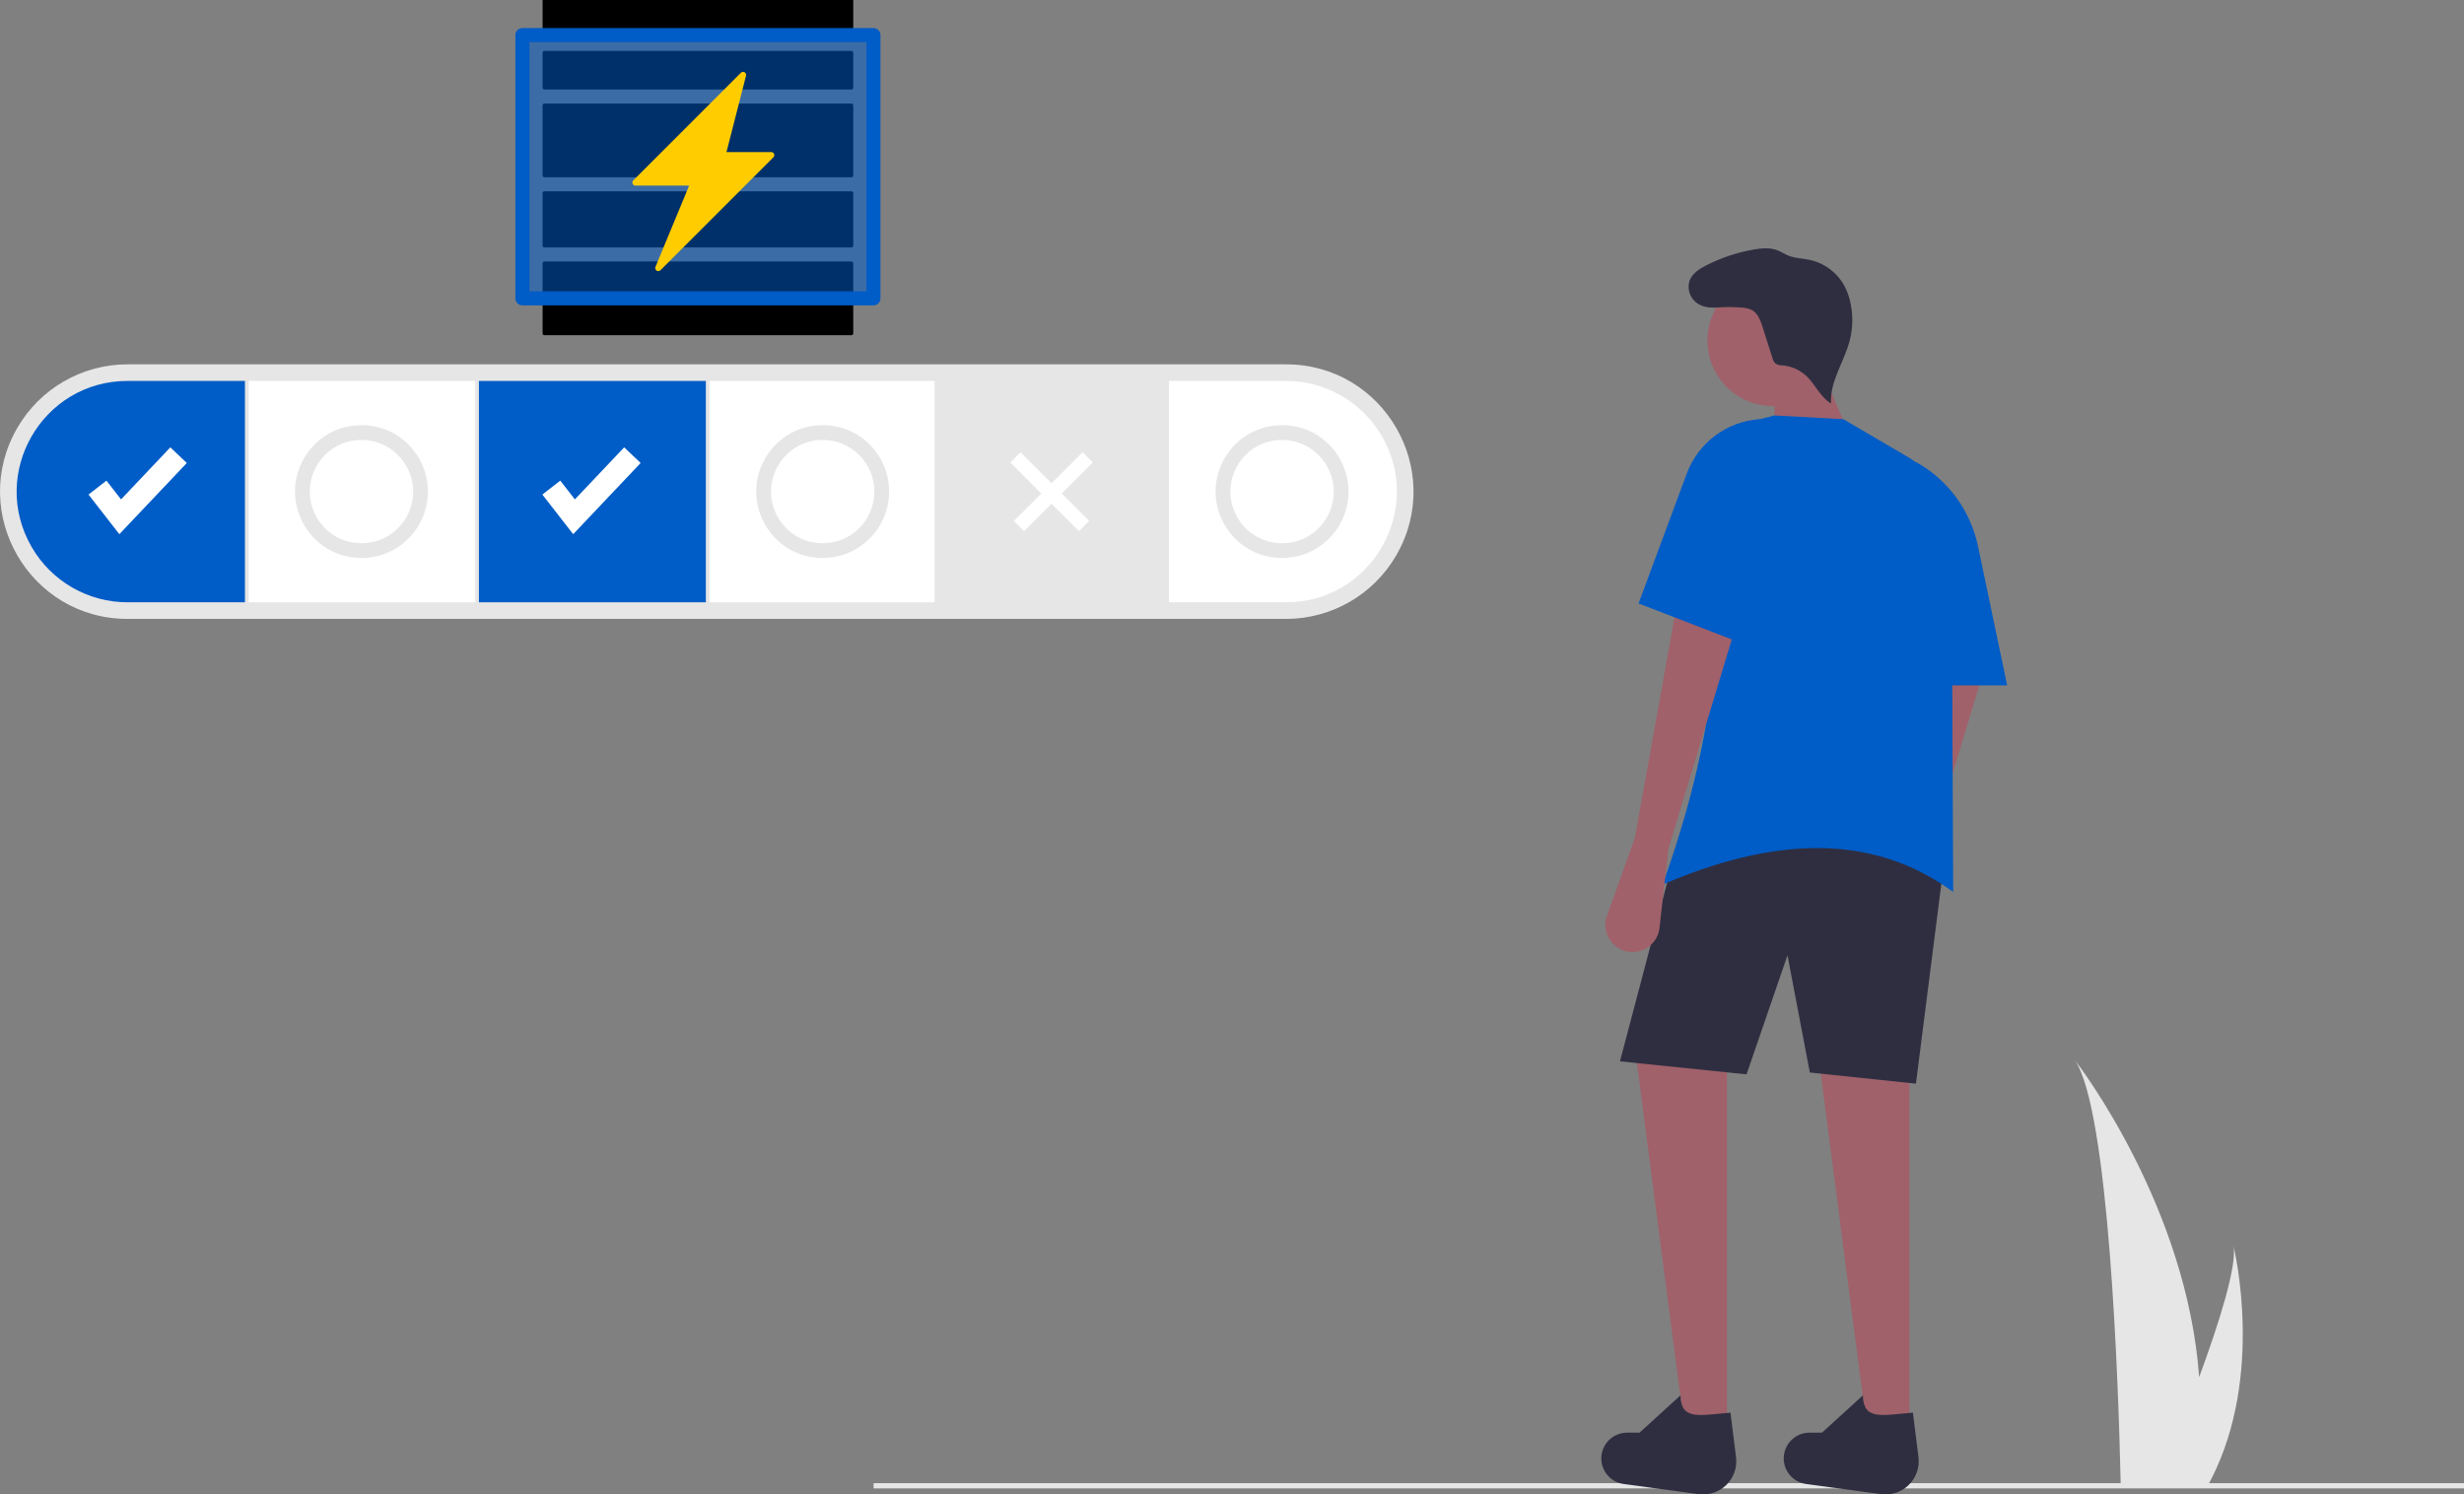 <?xml version="1.0" encoding="utf-8"?>
<svg viewBox="83.713 126.564 322.891 195.861" xmlns="http://www.w3.org/2000/svg">
  <rect x="83.713" y="126.564" width="322.891" height="195.861" fill="#808080" stroke="none"/>
  <g>
    <title>Bg</title>
    <rect x="198.193" y="320.943" width="208.412" height="0.688" fill="#e6e6e6" style=""/>
    <path d="M 355.568 265.445 C 360.124 271.885 361.328 308.541 361.596 320.291 C 361.603 320.555 361.61 320.806 361.613 321.044 L 373.146 321.044 C 373.287 320.793 373.418 320.545 373.542 320.291 C 380.378 306.798 376.585 290.619 376.386 289.801 C 376.905 292.373 374.556 299.827 371.902 307.049 C 370.282 284.845 356.435 266.566 355.568 265.445 Z" fill="#e6e6e6" style=""/>
    <path d="M 100.42 207.676 C 87.578 207.676 79.553 193.775 85.973 182.654 C 88.953 177.493 94.46 174.313 100.42 174.313 L 252.243 174.313 C 265.084 174.313 273.11 188.214 266.69 199.335 C 263.71 204.496 258.203 207.676 252.243 207.676 Z" fill="#e6e6e6" style=""/>
    <rect x="116.295" y="176.489" width="29.696" height="29.011" fill="#fff" style=""/>
    <path d="M 252.243 176.489 L 236.892 176.489 L 236.892 205.5 L 252.243 205.5 C 263.41 205.5 270.388 193.412 264.805 183.742 C 262.214 179.254 257.426 176.489 252.243 176.489 Z" fill="#fff" style=""/>
    <rect x="176.694" y="176.489" width="29.494" height="29.011" fill="#fff" style=""/>
    <rect x="146.474" y="176.489" width="29.736" height="29.011" fill="#005cc6" style=""/>
    <rect x="206.672" y="176.489" width="29.736" height="29.011" fill="#e6e6e6" style=""/>
    <path d="M 115.811 176.489 L 100.42 176.489 C 89.253 176.489 82.274 188.577 87.857 198.247 C 90.449 202.735 95.237 205.5 100.42 205.5 L 115.811 205.5 Z" fill="#005cc6" style=""/>
    <polygon points="99.352 196.573 95.314 191.381 97.662 189.554 99.574 192.013 106.034 185.194 108.194 187.241 99.352 196.573" fill="#fff" style=""/>
    <polygon points="158.825 196.573 154.786 191.381 157.134 189.554 159.046 192.013 165.506 185.194 167.666 187.241 158.825 196.573" fill="#fff" style=""/>
    <rect x="181.5" y="75.998" width="1.894" height="12.727" transform="matrix(0.707, -0.707, 0.707, 0.707, 34.055, 261.766)" fill="#fff" style=""/>
    <rect x="176.557" y="81.415" width="12.727" height="1.894" transform="matrix(0.707, -0.707, 0.707, 0.707, 34.193, 262.101)" fill="#fff" style=""/>
    <path d="M 131.085 199.692 C 124.385 199.692 120.198 192.439 123.547 186.637 C 126.897 180.835 135.272 180.835 138.622 186.637 C 139.386 187.96 139.788 189.461 139.788 190.989 C 139.783 195.793 135.889 199.687 131.085 199.692 Z M 131.085 184.22 C 125.874 184.22 122.617 189.861 125.222 194.373 C 127.828 198.886 134.341 198.886 136.947 194.373 C 137.541 193.344 137.854 192.177 137.854 190.989 C 137.85 187.252 134.821 184.224 131.085 184.22 Z" fill="#e6e6e6" style=""/>
    <path d="M 191.524 199.692 C 184.824 199.692 180.637 192.439 183.987 186.637 C 187.337 180.835 195.711 180.835 199.061 186.637 C 199.825 187.96 200.227 189.461 200.227 190.989 C 200.222 195.793 196.328 199.687 191.524 199.692 Z M 191.524 184.22 C 186.313 184.22 183.056 189.861 185.662 194.373 C 188.267 198.886 194.781 198.886 197.386 194.373 C 197.98 193.344 198.293 192.177 198.293 190.989 C 198.289 187.252 195.261 184.224 191.524 184.22 Z" fill="#e6e6e6" style=""/>
    <path d="M 251.722 199.692 C 245.022 199.692 240.835 192.439 244.184 186.637 C 247.534 180.835 255.909 180.835 259.259 186.637 C 260.023 187.96 260.425 189.461 260.425 190.989 C 260.42 195.793 256.526 199.687 251.722 199.692 Z M 251.722 184.22 C 246.511 184.22 243.254 189.861 245.859 194.373 C 248.465 198.886 254.978 198.886 257.584 194.373 C 258.178 193.344 258.491 192.177 258.491 190.989 C 258.487 187.252 255.458 184.224 251.722 184.22 Z" fill="#e6e6e6" style=""/>
    <path d="M 331.613 238.339 L 327.959 248.531 C 327.388 250.124 328.017 251.898 329.464 252.775 L 329.464 252.775 C 331.685 254.121 334.554 252.71 334.844 250.129 L 336.003 239.803 L 344.785 210.774 L 337.223 207.115 Z" fill="#a0616a" style=""/>
    <polygon points="328.563 315.303 333.93 315.303 333.93 263.099 321.733 262.855 328.563 315.303" fill="#a0616a" style=""/>
    <polygon points="304.657 315.303 310.023 315.303 310.023 263.099 297.826 262.855 304.657 315.303" fill="#a0616a" style=""/>
    <path d="M 334.784 268.588 L 320.879 267.124 L 317.952 251.756 L 312.585 267.368 L 295.997 265.661 L 302.827 239.803 C 315.313 231.319 327.171 231.504 338.443 239.803 Z" fill="#2f2e41" style=""/>
    <path d="M 311.209 317.526 C 311.564 320.365 309.133 322.77 306.299 322.385 L 296.412 321.044 C 294.571 320.757 293.31 319.034 293.593 317.192 L 293.593 317.192 C 293.847 315.544 295.265 314.327 296.933 314.327 L 298.563 314.327 L 303.926 309.441 C 303.979 312.769 306.43 312.03 310.481 311.705 Z" fill="#2f2e41" style=""/>
    <path d="M 335.115 317.526 C 335.47 320.365 333.04 322.77 330.205 322.385 L 320.318 321.044 C 318.477 320.757 317.216 319.034 317.5 317.192 L 317.5 317.192 C 317.753 315.544 319.172 314.327 320.839 314.327 L 322.469 314.327 L 327.833 309.441 C 327.885 312.769 330.337 312.03 334.387 311.705 Z" fill="#2f2e41" style=""/>
    <circle cx="316.061" cy="171.194" r="8.599" fill="#a0616a" style=""/>
    <polygon points="326.978 185.648 316.244 186.623 316.244 177.11 321.855 173.694 326.978 185.648" fill="#a0616a" style=""/>
    <path d="M 339.663 243.462 C 328.864 235.555 315.899 236.358 301.608 242.486 C 308.082 224.157 310.84 207.074 305.755 192.623 C 305.755 187.37 309.314 182.786 314.403 181.484 L 316.244 181.013 L 325.27 181.501 L 333.746 186.469 C 337.262 188.531 339.43 192.294 339.449 196.371 Z" fill="#005cc6" style=""/>
    <path d="M 297.949 236.388 L 294.295 246.58 C 293.724 248.172 294.353 249.947 295.8 250.823 L 295.8 250.823 C 298.021 252.17 300.89 250.759 301.18 248.178 L 302.339 237.851 L 311.121 208.822 L 303.559 205.163 Z" fill="#a0616a" style=""/>
    <path d="M 346.737 216.384 L 334.784 216.384 L 334.784 187.111 L 334.784 187.111 C 338.967 189.435 341.934 193.461 342.915 198.145 Z" fill="#005cc6" style=""/>
    <path d="M 309.505 166.538 C 308.438 167.042 307.188 166.975 306.182 166.358 C 305.185 165.7 304.752 164.456 305.125 163.321 C 305.487 162.389 306.405 161.805 307.295 161.349 C 309.259 160.344 311.363 159.641 313.537 159.264 C 314.574 159.085 315.671 158.986 316.651 159.369 C 317.135 159.559 317.57 159.859 318.051 160.058 C 318.936 160.422 319.922 160.424 320.859 160.622 C 322.798 161.046 324.458 162.29 325.41 164.032 C 325.718 164.618 325.954 165.239 326.114 165.881 C 326.565 167.638 326.559 169.482 326.097 171.236 C 325.361 174.016 323.487 176.57 323.655 179.44 C 322.27 178.633 321.621 176.99 320.464 175.88 C 319.604 175.06 318.491 174.556 317.307 174.451 C 316.984 174.463 316.663 174.382 316.385 174.216 C 316.184 174.019 316.044 173.767 315.984 173.491 L 314.681 169.408 C 314.416 168.578 314.095 167.675 313.346 167.229 C 312.883 166.995 312.373 166.871 311.854 166.867 C 310.615 166.777 309.369 166.788 308.132 166.902" fill="#2f2e41" style=""/>
    <path d="M 312.341 211.018 L 298.436 205.651 L 304.751 188.637 C 306.253 184.59 309.986 181.798 314.293 181.501 L 314.293 181.501 Z" fill="#005cc6" style=""/>
  </g>
  <g style="" transform="matrix(0.115, 0, 0, 0.115, 100.075, 122.069)">
    <title>Logo</title>
    <rect x="478.008" y="99.09" width="350" height="40" style="stroke-linejoin: round; stroke: rgb(0, 0, 0); stroke-width: 4px;"/>
    <rect x="478.008" y="159.09" width="350" height="80" style="stroke-linejoin: round; stroke: rgb(0, 0, 0); stroke-width: 4px;"/>
    <rect x="478.008" y="259.09" width="350" height="60" style="stroke-linejoin: round; stroke: rgb(0, 0, 0); stroke-width: 4px;"/>
    <rect x="478.008" y="339.09" width="350" height="80" style="stroke-linejoin: round; stroke: rgb(0, 0, 0); stroke-width: 4px;"/>
    <rect x="478.008" y="39.09" width="350" height="40" style="stroke-linejoin: round; stroke: rgb(0, 0, 0); stroke-width: 4px;"/>
    <g fill="#61dafb" transform="matrix(0.634, 0, 0, 0.634, 385.335, 41.038)" style="mix-blend-mode: lighten; visibility: hidden;">
      <path d="m666.3 296.5c0-32.5-40.7-63.3-103.1-82.4 14.4-63.6 8-114.2-20.2-130.4-6.5-3.8-14.1-5.6-22.4-5.6v22.3c4.6 0 8.3.9 11.4 2.6 13.6 7.8 19.5 37.5 14.9 75.7-1.1 9.4-2.9 19.3-5.1 29.4-19.6-4.8-41-8.5-63.5-10.9-13.5-18.5-27.5-35.3-41.6-50 32.6-30.3 63.2-46.9 84-46.9v-22.3c-27.5 0-63.5 19.6-99.9 53.6-36.4-33.8-72.4-53.2-99.9-53.2v22.3c20.7 0 51.4 16.5 84 46.6-14 14.7-28 31.4-41.3 49.9-22.6 2.4-44 6.1-63.6 11-2.3-10-4-19.7-5.2-29-4.7-38.2 1.1-67.9 14.6-75.8 3-1.8 6.9-2.6 11.5-2.6v-22.3c-8.4 0-16 1.8-22.6 5.6-28.1 16.2-34.4 66.7-19.9 130.1-62.2 19.2-102.7 49.9-102.7 82.3 0 32.5 40.7 63.3 103.1 82.4-14.4 63.6-8 114.2 20.2 130.4 6.5 3.8 14.1 5.6 22.5 5.6 27.5 0 63.5-19.6 99.9-53.6 36.4 33.8 72.4 53.2 99.9 53.2 8.4 0 16-1.8 22.6-5.6 28.1-16.2 34.4-66.7 19.9-130.1 62-19.1 102.5-49.9 102.5-82.3zm-130.2-66.7c-3.7 12.9-8.3 26.2-13.5 39.5-4.1-8-8.4-16-13.1-24-4.6-8-9.5-15.8-14.4-23.4 14.2 2.1 27.9 4.7 41 7.9zm-45.8 106.5c-7.8 13.5-15.8 26.3-24.1 38.2-14.9 1.3-30 2-45.2 2-15.1 0-30.2-.7-45-1.9-8.3-11.9-16.4-24.6-24.2-38-7.6-13.1-14.5-26.4-20.8-39.8 6.2-13.4 13.2-26.8 20.7-39.9 7.8-13.5 15.8-26.3 24.1-38.2 14.9-1.3 30-2 45.2-2 15.1 0 30.2.7 45 1.9 8.3 11.9 16.4 24.6 24.2 38 7.6 13.1 14.5 26.4 20.8 39.8-6.3 13.4-13.2 26.8-20.7 39.9zm32.3-13c5.4 13.4 10 26.8 13.8 39.8-13.1 3.2-26.9 5.9-41.2 8 4.9-7.7 9.8-15.6 14.4-23.7 4.6-8 8.9-16.1 13-24.1zm-101.4 106.7c-9.3-9.6-18.6-20.3-27.8-32 9 .4 18.2.7 27.5.7 9.4 0 18.7-.2 27.8-.7-9 11.7-18.3 22.4-27.5 32zm-74.4-58.9c-14.2-2.1-27.9-4.7-41-7.9 3.7-12.9 8.3-26.2 13.5-39.5 4.1 8 8.4 16 13.1 24s9.5 15.8 14.4 23.4zm73.9-208.1c9.3 9.6 18.6 20.3 27.8 32-9-.4-18.2-.7-27.5-.7-9.4 0-18.7.2-27.8.7 9-11.7 18.3-22.4 27.5-32zm-74 58.9c-4.9 7.7-9.8 15.6-14.4 23.7-4.6 8-8.9 16-13 24-5.4-13.4-10-26.8-13.8-39.8 13.1-3.1 26.9-5.8 41.2-7.9zm-90.5 125.2c-35.4-15.1-58.3-34.9-58.3-50.6s22.9-35.6 58.3-50.6c8.6-3.7 18-7 27.7-10.1 5.7 19.6 13.2 40 22.5 60.9-9.2 20.8-16.6 41.1-22.2 60.6-9.9-3.1-19.3-6.5-28-10.2zm53.8 142.9c-13.6-7.8-19.5-37.5-14.9-75.7 1.1-9.4 2.9-19.3 5.1-29.4 19.6 4.8 41 8.5 63.5 10.9 13.5 18.5 27.5 35.3 41.6 50-32.6 30.3-63.2 46.9-84 46.9-4.5-.1-8.3-1-11.3-2.7zm237.2-76.2c4.7 38.2-1.1 67.9-14.6 75.8-3 1.8-6.9 2.6-11.5 2.6-20.7 0-51.4-16.5-84-46.6 14-14.7 28-31.4 41.3-49.9 22.6-2.4 44-6.1 63.6-11 2.3 10.1 4.1 19.8 5.2 29.1zm38.5-66.7c-8.6 3.7-18 7-27.7 10.1-5.7-19.6-13.2-40-22.5-60.9 9.2-20.8 16.6-41.1 22.2-60.6 9.9 3.1 19.3 6.5 28.1 10.2 35.4 15.1 58.3 34.9 58.3 50.6-.1 15.7-23 35.6-58.4 50.6z"/>
      <circle cx="420.9" cy="296.5" r="45.7"/>
    </g>
    <rect width="400" height="300" style="stroke-linejoin: round; stroke-width: 16px; stroke: rgb(0, 92, 198); fill: rgba(0, 92, 198, 0.53);" x="453.008" y="79.09">
      <title>Viewport</title>
    </rect>
    <polygon style="fill: rgb(255, 204, 0); stroke-width: 7px; stroke-linejoin: round; stroke: rgb(255, 204, 0);" points="704.448 124.504 581.829 247.122 648.226 247.122 607.869 344.552 736.536 215.885 681.036 215.885"/>
  </g>
</svg>